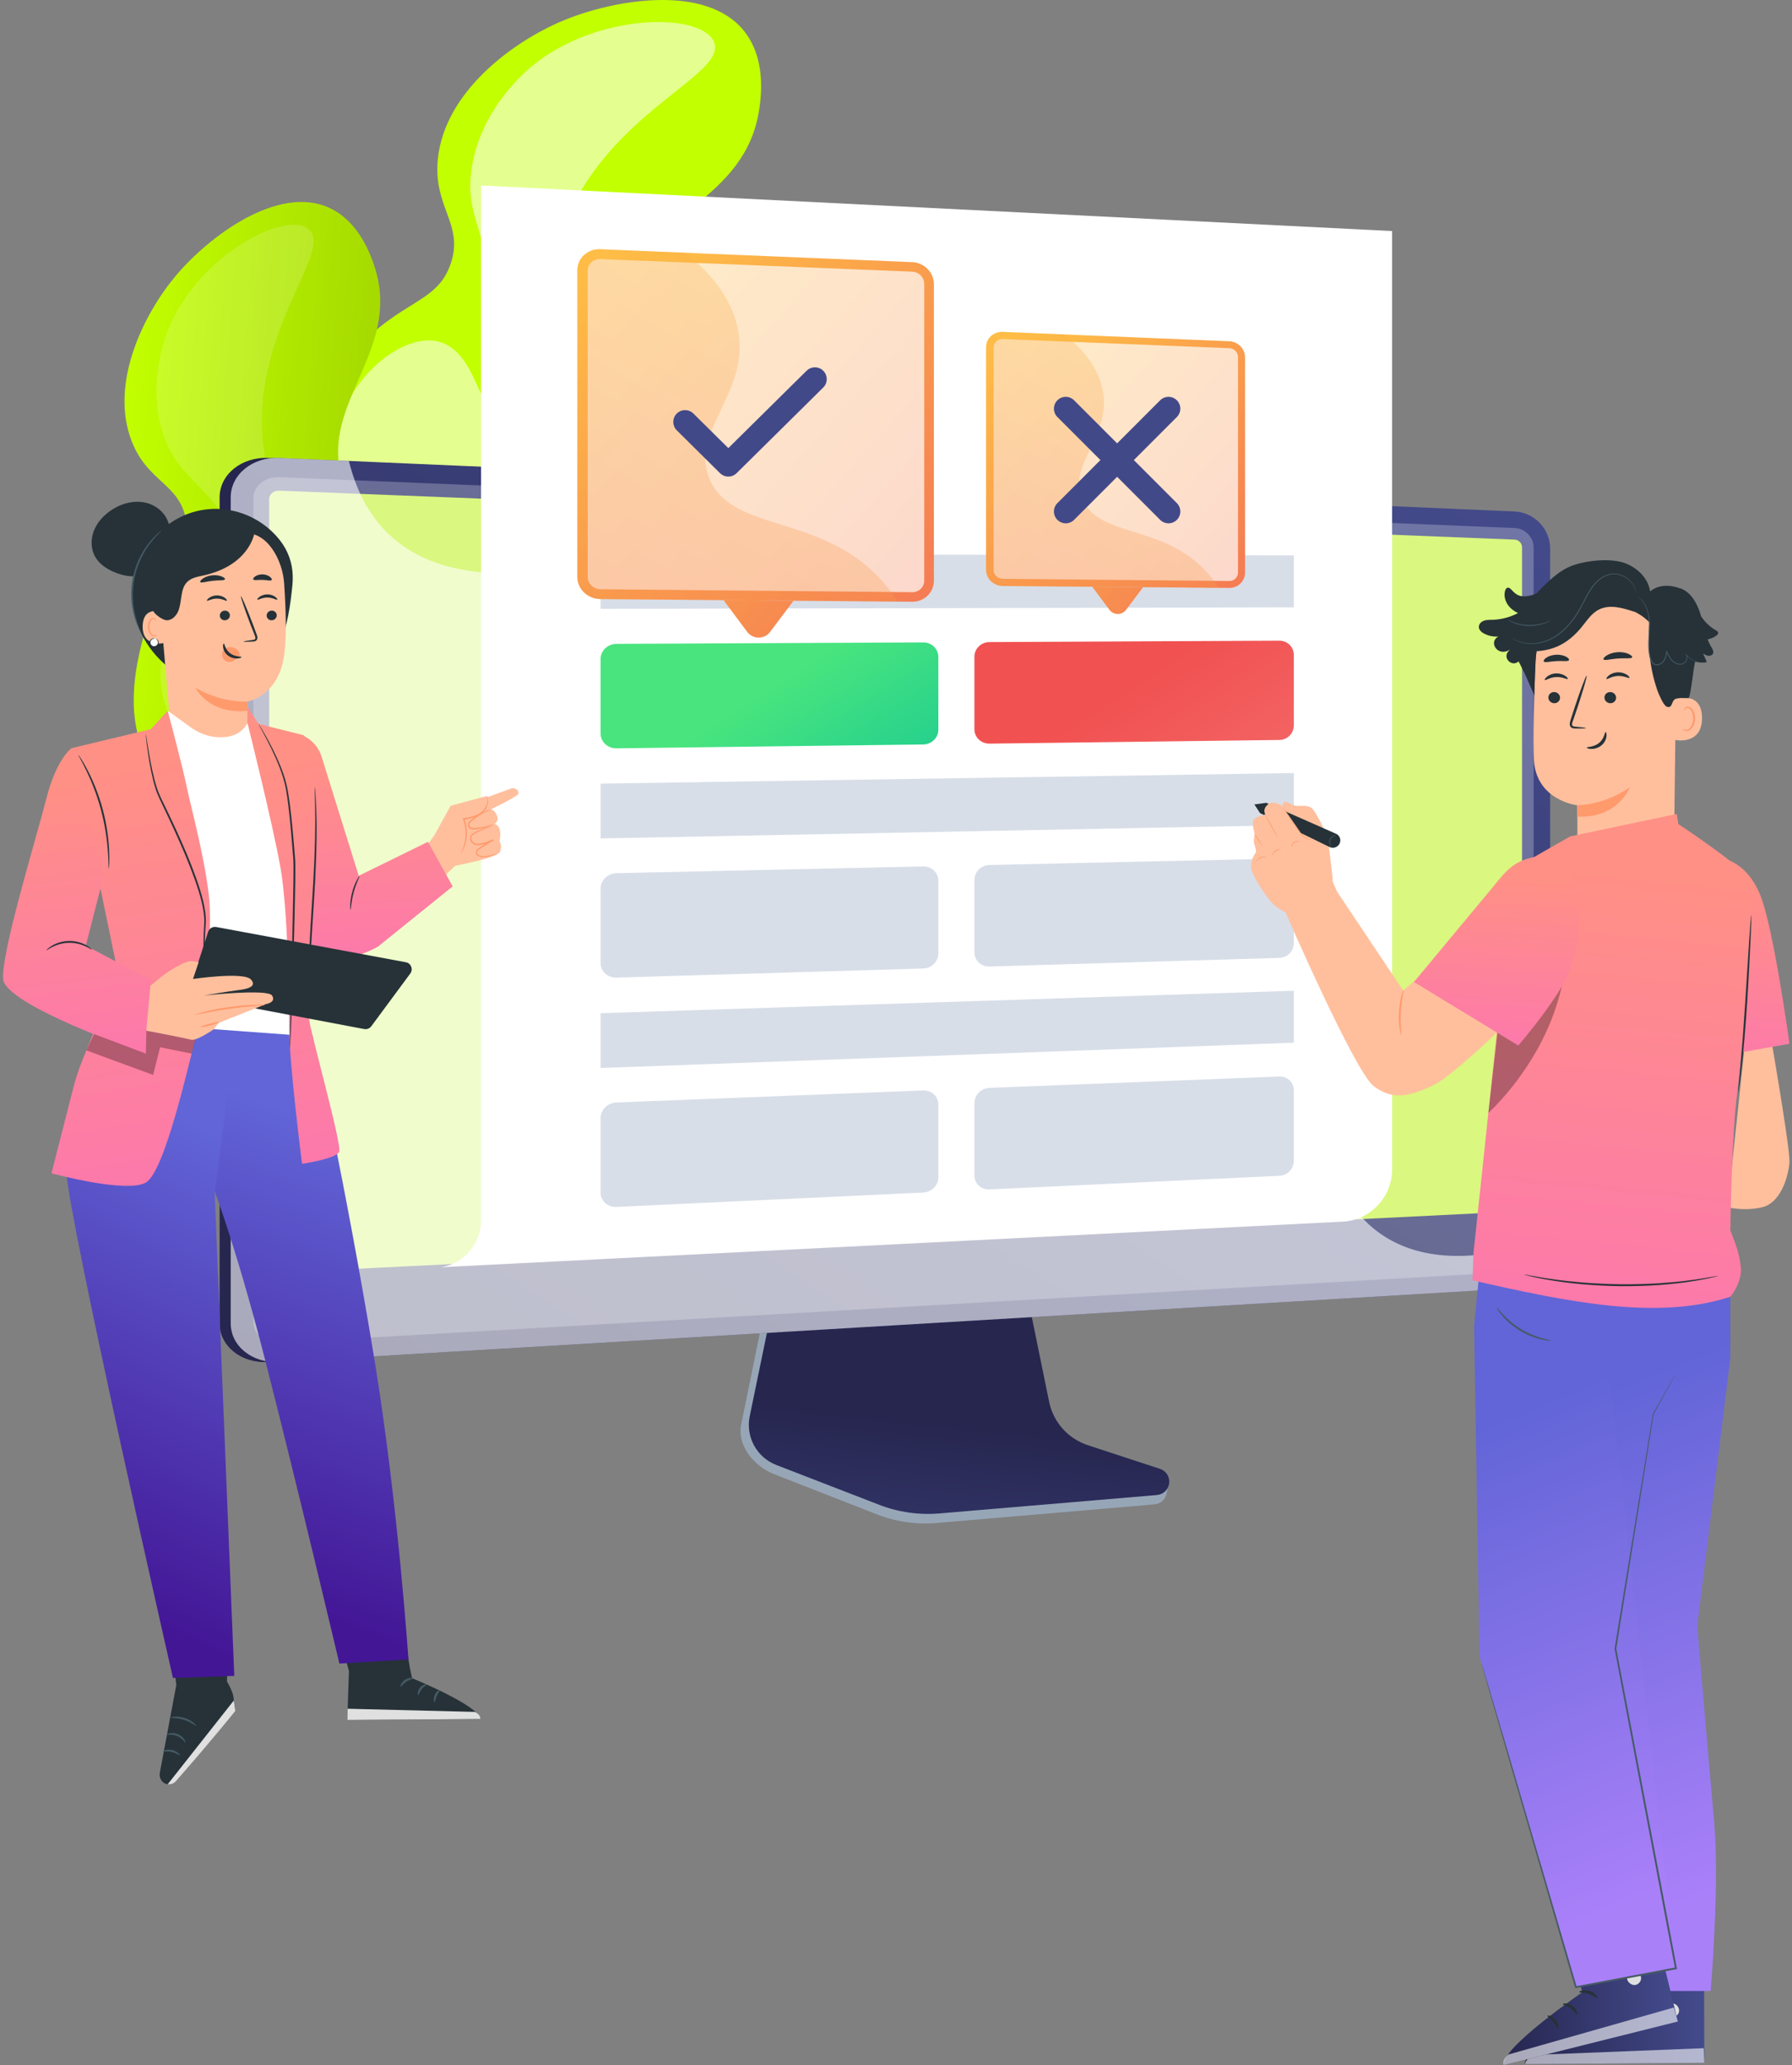 <svg width="455" height="524" viewBox="0 0 455 524" fill="none" xmlns="http://www.w3.org/2000/svg">
<rect x="0" y="0" width="455" height="524" fill="#808080" stroke="none"/>
<path d="M144.062 281.589C151.894 283.286 165.081 286.144 179.059 280.329C204.471 269.758 216.004 237.385 216.09 212.745C216.164 191.581 205.468 171.838 184.077 132.351C163.931 95.162 154.554 86.945 158.634 73.377C164.451 54.033 189.396 51.163 192.798 27.579C193.206 24.75 194.609 15.03 188.974 7.932C179.329 -4.218 155.833 -0.157 142.865 5.275C130.357 10.514 112.967 23.175 111.181 40.262C109.886 52.642 117.881 56.828 114.42 66.947C110.937 77.128 101.793 75.961 89.84 89.243C85.065 94.548 75.48 105.199 74.994 118.697C74.366 136.151 89.518 142.566 85.817 155.305C83.142 164.509 74.357 164.169 69.236 173.696C62.494 186.238 69.505 202.108 75.516 215.237C82.595 230.698 101.691 272.407 144.062 281.589Z" fill="url(#paint0_linear_4750_83271)"/>
<path opacity="0.56" d="M181.235 10.534C185.142 19.186 153.419 28.346 142.53 58.954C130.815 91.887 150.366 129.56 159.402 146.97C174.817 176.674 187.133 179.694 192.695 206.105C194.896 216.558 199.481 238.334 186.398 256.928C185.183 258.656 171.344 277.712 150.122 277.958C126.049 278.238 110.78 254.103 97.622 233.308C89.672 220.742 73.79 195.64 82.989 183.988C88.612 176.866 102.313 176.41 111.55 179.431C124.733 183.743 130.629 195.731 132.884 194.339C134.915 193.086 132.086 182.155 125.64 171.456C112.748 150.057 98.568 151.464 90.127 133.679C89.104 131.523 81.245 114.323 89.379 100.122C94.071 91.932 104.204 84.526 111.736 86.786C120.255 89.342 121.769 103.159 124.437 102.598C126.989 102.061 127.155 89.102 125.448 76.271C122.941 57.417 118.48 54.548 119.56 44.205C121.207 28.426 133.358 18.177 135.126 16.729C151.692 3.159 177.894 3.136 181.235 10.534Z" fill="white"/>
<path d="M161.922 295.777C169.052 293.872 181.056 290.663 190.059 280.018C206.427 260.664 202.251 229.292 191.952 209.073C183.106 191.705 166.036 180.033 131.897 156.689C99.744 134.704 88.605 131.92 86.237 119.088C82.862 100.795 102.087 87.946 94.95 67.196C94.093 64.706 91.152 56.154 83.55 52.711C70.536 46.817 52.998 60.032 44.661 69.938C36.619 79.494 27.703 97.183 33.43 111.932C37.58 122.618 45.891 122.682 47.313 132.427C48.745 142.233 40.764 145.125 36.562 161.035C34.883 167.39 31.514 180.148 36.796 191.41C43.626 205.972 58.738 204.85 61.067 216.843C62.749 225.508 55.41 228.927 55.224 238.886C54.979 251.996 67.401 262.046 77.85 270.271C90.154 279.957 123.35 306.087 161.922 295.777Z" fill="url(#paint1_linear_4750_83271)"/>
<path opacity="0.16" d="M78.302 58.1C85.143 63.543 63.012 84.397 66.973 114.052C71.236 145.959 103.105 168.591 117.833 179.05C142.961 196.894 154.321 194.185 169.991 213.479C176.193 221.116 189.113 237.024 186.221 257.761C185.952 259.687 182.636 281.122 165.355 290.254C145.754 300.613 123.089 287.269 103.56 275.772C91.759 268.824 68.186 254.946 70.818 241.53C72.427 233.329 83.458 227.19 92.296 225.778C104.91 223.762 114.784 231.1 116.045 229.012C117.182 227.13 110.264 219.367 100.483 213.315C80.916 201.211 69.893 208.332 55.494 197.315C53.748 195.979 40.073 185.198 40.76 170.142C41.156 161.459 46.34 151.127 53.461 149.809C61.515 148.318 68.57 159 70.519 157.417C72.384 155.903 67.067 145.218 60.269 135.425C50.28 121.036 45.419 120.563 41.951 111.637C36.66 98.018 42.301 84.509 43.139 82.579C50.998 64.491 72.452 53.446 78.302 58.1Z" fill="white"/>
<path d="M275.582 368.905C270.559 367.238 266.804 362.975 265.746 357.735L258.434 321.548L195.889 323.769L188.192 361.468C187.114 366.747 191.429 372.044 196.399 373.988L222.567 384.227C227.434 386.131 232.665 386.89 237.865 386.445L293.166 381.714C294.783 381.576 296.079 380.305 296.267 378.675C296.455 377.044 297.588 375.214 296.047 374.702L275.582 368.905Z" fill="#97A6B7"/>
<path d="M276.2 366.704C271.182 365.059 267.431 360.849 266.373 355.675L259.069 319.943L198.049 322.138L190.359 359.363C189.282 364.576 192.132 369.804 197.097 371.724L223.238 381.834C228.1 383.714 233.326 384.463 238.521 384.024L293.766 379.352C295.381 379.216 296.676 377.961 296.864 376.351C297.052 374.741 296.081 373.222 294.541 372.717L276.2 366.704Z" fill="url(#paint2_linear_4750_83271)"/>
<path d="M68.093 345.6C61.31 346.004 55.762 341.604 55.762 335.789V126.209C55.762 120.395 61.31 115.904 68.093 116.198L381.758 129.789C386.737 130.004 390.769 134.203 390.769 139.148V317.395C390.769 322.34 386.737 326.604 381.758 326.901L68.093 345.6Z" fill="url(#paint3_linear_4750_83271)"/>
<path d="M70.911 345.6C64.129 346.004 58.58 341.604 58.58 335.789V126.209C58.58 120.395 64.129 115.904 70.911 116.198L384.576 129.789C389.556 130.004 393.588 134.203 393.588 139.148V317.395C393.588 322.34 389.556 326.604 384.576 326.901L70.911 345.6Z" fill="url(#paint4_linear_4750_83271)"/>
<path opacity="0.3" d="M384.579 133.984L70.914 121.08C67.288 120.931 64.34 123.327 64.34 126.432V289.43V335.473C64.34 338.578 67.288 340.926 70.914 340.718L384.579 322.706C387.247 322.553 389.406 320.278 389.406 317.624V276.878V138.987C389.406 136.333 387.248 134.094 384.579 133.984Z" fill="#D8DEE8"/>
<path d="M70.909 322.914C69.497 322.983 68.348 322.057 68.348 320.85V126.587C68.348 125.379 69.498 124.442 70.909 124.498L384.574 136.92C385.615 136.962 386.461 137.838 386.461 138.873V305.437C386.461 306.472 385.615 307.356 384.574 307.408L70.909 322.914Z" fill="#DAF77F"/>
<path opacity="0.6" d="M351.831 313.928C325.443 297.605 343.874 251.193 314.239 227.875C284.361 204.365 242.32 233.199 221.392 208.852C205.808 190.723 224.042 168.834 209.163 151.785C185.829 125.048 126.095 161.82 98.652 135.48C94.755 131.74 90.823 126.066 88.585 116.964L70.911 116.198C64.129 115.904 58.58 120.395 58.58 126.209V335.789C58.58 341.604 64.129 346.004 70.911 345.6L384.576 326.901C389.556 326.604 393.588 322.34 393.588 317.395V314.226C372.761 321.293 360.028 318.999 351.831 313.928Z" fill="white"/>
<path d="M353.468 296.705V58.627L122.152 47.059V309.639C122.152 315.552 117.867 320.594 112.031 321.548L341.038 309.98C348.031 309.519 353.468 303.713 353.468 296.705Z" fill="white"/>
<path d="M328.504 154.111L152.494 154.494V140.588L328.504 140.926V154.111Z" fill="#D8DEE8"/>
<path d="M234.413 188.902L156.529 189.884C154.302 189.912 152.494 188.234 152.494 186.136V167.197C152.494 165.099 154.302 163.389 156.529 163.378L234.413 163.005C236.536 162.995 238.255 164.644 238.255 166.689V185.151C238.255 187.196 236.536 188.875 234.413 188.902Z" fill="url(#paint5_linear_4750_83271)"/>
<path d="M324.867 187.762L251.222 188.69C249.118 188.717 247.41 187.085 247.41 185.045V166.635C247.41 164.596 249.118 162.934 251.222 162.924L324.867 162.571C326.876 162.561 328.502 164.166 328.502 166.155V184.114C328.502 186.103 326.876 187.736 324.867 187.762Z" fill="url(#paint6_linear_4750_83271)"/>
<path d="M328.504 209.344L152.494 212.745V198.84L328.504 196.159V209.344Z" fill="#D8DEE8"/>
<path d="M234.413 245.749L156.529 248.067C154.302 248.133 152.494 246.486 152.494 244.388V225.448C152.494 223.35 154.302 221.61 156.529 221.561L234.413 219.852C236.536 219.805 238.255 221.425 238.255 223.47V241.932C238.255 243.977 236.536 245.686 234.413 245.749Z" fill="#D8DEE8"/>
<path d="M328.504 264.577L152.494 270.997V257.091L328.504 251.392V264.577Z" fill="#D8DEE8"/>
<path d="M234.413 302.596L156.529 306.249C154.302 306.353 152.494 304.737 152.494 302.639V283.7C152.494 281.602 154.302 279.83 156.529 279.743L234.413 276.698C236.536 276.615 238.255 278.206 238.255 280.251V298.712C238.255 300.758 236.536 302.496 234.413 302.596Z" fill="#D8DEE8"/>
<path d="M324.867 243.057L251.222 245.248C249.118 245.311 247.41 243.709 247.41 241.669V223.259C247.41 221.219 249.118 219.529 251.222 219.482L324.867 217.866C326.876 217.822 328.502 219.399 328.502 221.389V239.347C328.502 241.336 326.876 242.997 324.867 243.057Z" fill="#D8DEE8"/>
<path d="M324.867 298.352L251.222 301.807C249.118 301.906 247.41 300.332 247.41 298.293V279.882C247.41 277.843 249.118 276.123 251.222 276.041L324.867 273.161C326.876 273.083 328.502 274.632 328.502 276.621V294.58C328.502 296.569 326.876 298.258 324.867 298.352Z" fill="#D8DEE8"/>
<path d="M231.636 66.513L152.436 63.244C149.21 63.111 146.592 65.493 146.592 68.566V146.392C146.592 149.466 149.21 151.978 152.436 152.006L231.636 152.687C234.669 152.713 237.121 150.327 237.121 147.355V72.118C237.121 69.146 234.669 66.638 231.636 66.513Z" fill="url(#paint7_linear_4750_83271)"/>
<path opacity="0.7" d="M152.439 149.514C150.665 149.497 149.221 148.109 149.221 146.42V68.669C149.221 66.98 150.665 65.664 152.439 65.735L231.639 68.932C233.309 68.999 234.665 70.385 234.665 72.021V147.329C234.665 148.965 233.309 150.283 231.639 150.268L152.439 149.514Z" fill="white"/>
<g opacity="0.3">
<path d="M180.148 121.503C174.98 109.172 190.774 99.651 187.308 83.277C185.646 75.426 180.232 69.097 173.965 64.132L152.436 63.244C149.21 63.11 146.592 65.492 146.592 68.566V146.392C146.592 149.465 149.21 151.978 152.436 152.006L227.921 152.654C226.298 150.088 224.362 147.648 222.05 145.406C206.747 130.568 185.69 134.728 180.148 121.503Z" fill="url(#paint8_linear_4750_83271)"/>
</g>
<path d="M189.723 160.338L183.701 152.275L201.485 152.428L195.515 160.371C194.09 162.267 191.153 162.252 189.723 160.338Z" fill="url(#paint9_linear_4750_83271)"/>
<path d="M312.139 86.593L254.614 84.218C252.271 84.122 250.369 85.851 250.369 88.084V144.611C250.369 146.843 252.271 148.668 254.614 148.688L312.139 149.182C314.342 149.201 316.123 147.468 316.123 145.31V90.664C316.123 88.505 314.342 86.684 312.139 86.593Z" fill="url(#paint10_linear_4750_83271)"/>
<path opacity="0.7" d="M254.615 146.878C253.327 146.866 252.277 145.858 252.277 144.631V88.159C252.277 86.932 253.327 85.976 254.615 86.028L312.14 88.35C313.352 88.399 314.338 89.405 314.338 90.594V145.291C314.338 146.48 313.352 147.437 312.14 147.426L254.615 146.878Z" fill="white"/>
<g opacity="0.3">
<path d="M274.741 126.534C270.988 117.577 282.46 110.662 279.942 98.769C278.735 93.066 274.803 88.469 270.251 84.864L254.614 84.218C252.271 84.121 250.369 85.852 250.369 88.084V144.611C250.369 146.843 252.271 148.668 254.614 148.688L309.44 149.159C308.261 147.295 306.855 145.523 305.176 143.894C294.061 133.117 278.767 136.139 274.741 126.534Z" fill="url(#paint11_linear_4750_83271)"/>
</g>
<path d="M281.696 154.74L277.322 148.884L290.239 148.995L285.903 154.764C284.868 156.141 282.735 156.131 281.696 154.74Z" fill="url(#paint12_linear_4750_83271)"/>
<path d="M270.598 129.787L296.691 103.693" stroke="#424988" stroke-width="6" stroke-linecap="round" stroke-linejoin="round"/>
<path d="M296.691 129.787L270.598 103.693" stroke="#424988" stroke-width="6" stroke-linecap="round" stroke-linejoin="round"/>
<path d="M173.949 107.064L184.924 117.927L206.912 96.202" stroke="#424988" stroke-width="6" stroke-linecap="round" stroke-linejoin="round"/>
<path d="M447.149 249.101C447.149 249.101 454.708 291.148 454.343 295.079C453.978 299.011 451.967 305.265 447.408 306.337C442.848 307.408 438.651 306.337 438.651 306.337L444.125 254.692L447.149 249.101Z" fill="#FFBF9D"/>
<path d="M425.062 213.183L425.592 169.734C426.075 158.93 420.191 149.643 409.377 149.46L408.377 149.501C398.312 149.917 390.249 157.99 389.853 168.057C389.486 177.423 389.2 187.777 389.469 192.784C390.026 203.146 400.462 204.331 400.462 204.331C400.486 204.331 400.527 210.639 400.521 213.684L408.866 225.263L408.867 225.882L425.062 213.183Z" fill="#FFBF9D"/>
<path d="M400.476 204.328C400.476 204.328 407.027 204.442 413.811 199.779C413.811 199.779 410.885 207.709 400.501 207.202L400.476 204.328Z" fill="#FF9A6C"/>
<path d="M393.145 176.999C393.149 177.783 393.816 178.424 394.634 178.435C395.45 178.445 396.11 177.82 396.105 177.036C396.101 176.253 395.434 175.61 394.618 175.6C393.8 175.59 393.14 176.216 393.145 176.999Z" fill="#263238"/>
<path d="M392.243 172.547C392.434 172.732 393.522 171.856 395.116 171.795C396.706 171.711 397.91 172.482 398.074 172.279C398.156 172.19 397.954 171.848 397.43 171.499C396.913 171.151 396.044 170.827 395.051 170.873C394.059 170.92 393.239 171.319 392.775 171.713C392.301 172.108 392.15 172.464 392.243 172.547Z" fill="#263238"/>
<path d="M407.381 177.002C407.386 177.786 408.052 178.427 408.871 178.437C409.687 178.447 410.347 177.822 410.342 177.038C410.337 176.255 409.67 175.613 408.853 175.603C408.036 175.593 407.377 176.219 407.381 177.002Z" fill="#263238"/>
<path d="M407.902 172.272C408.094 172.458 409.184 171.581 410.776 171.52C412.366 171.435 413.57 172.206 413.734 172.004C413.816 171.914 413.616 171.574 413.09 171.224C412.573 170.875 411.704 170.552 410.712 170.597C409.719 170.644 408.9 171.043 408.435 171.437C407.961 171.833 407.809 172.189 407.902 172.272Z" fill="#263238"/>
<path d="M402.675 184.747C402.679 184.657 401.682 184.527 400.068 184.387C399.659 184.362 399.271 184.297 399.191 184.023C399.083 183.733 399.235 183.288 399.413 182.805C399.755 181.804 400.112 180.756 400.488 179.658C401.976 175.177 403.036 171.501 402.855 171.442C402.674 171.383 401.32 174.967 399.832 179.447C399.474 180.552 399.132 181.604 398.808 182.611C398.674 183.08 398.43 183.615 398.663 184.217C398.785 184.516 399.093 184.725 399.356 184.783C399.62 184.852 399.85 184.847 400.051 184.851C401.671 184.873 402.672 184.839 402.675 184.747Z" fill="#263238"/>
<path d="M407.144 167.309C407.377 167.706 408.905 167.215 410.786 167.097C412.665 166.941 414.248 167.205 414.421 166.778C414.496 166.575 414.164 166.222 413.487 165.92C412.817 165.617 411.795 165.401 410.668 165.483C409.542 165.566 408.562 165.928 407.942 166.324C407.317 166.721 407.039 167.119 407.144 167.309Z" fill="#263238"/>
<path d="M391.995 167.865C392.335 168.218 393.624 167.809 395.184 167.749C396.743 167.644 398.073 167.916 398.367 167.529C398.495 167.342 398.277 166.985 397.691 166.658C397.113 166.331 396.154 166.078 395.082 166.133C394.01 166.19 393.09 166.543 392.556 166.928C392.015 167.315 391.844 167.693 391.995 167.865Z" fill="#263238"/>
<path d="M425.053 177.446C425.226 177.362 432.09 175.045 432.156 182.143C432.222 189.241 425.082 187.844 425.068 187.639C425.054 187.436 425.053 177.446 425.053 177.446Z" fill="#FFBF9D"/>
<path d="M427.249 184.932C427.28 184.91 427.373 185.017 427.584 185.112C427.788 185.203 428.139 185.264 428.509 185.122C429.256 184.84 429.876 183.644 429.899 182.364C429.911 181.718 429.77 181.104 429.536 180.597C429.315 180.079 428.976 179.72 428.597 179.657C428.22 179.573 427.956 179.802 427.87 180.002C427.777 180.202 427.823 180.343 427.786 180.356C427.767 180.374 427.633 180.238 427.688 179.945C427.715 179.803 427.797 179.635 427.963 179.497C428.131 179.357 428.382 179.284 428.644 179.31C429.193 179.342 429.689 179.841 429.947 180.398C430.234 180.956 430.408 181.646 430.394 182.372C430.362 183.803 429.642 185.148 428.619 185.454C428.121 185.589 427.703 185.442 427.486 185.276C427.264 185.103 427.225 184.945 427.249 184.932Z" fill="#FF9A6C"/>
<path d="M407.674 185.742C407.43 185.726 407.42 187.357 406.019 188.508C404.621 189.661 402.885 189.472 402.871 189.698C402.848 189.801 403.256 190.017 403.99 190.04C404.709 190.068 405.761 189.842 406.617 189.138C407.471 188.432 407.841 187.487 407.9 186.819C407.966 186.137 407.786 185.733 407.674 185.742Z" fill="#263238"/>
<path d="M375.531 158.721C375.639 158.302 375.94 157.954 376.31 157.73C377.118 157.24 378.055 157.294 378.96 157.269C381.212 157.207 383.439 156.606 385.436 155.564C384.732 155.217 384.072 154.793 383.511 154.245C382.351 153.113 381.671 151.368 382.179 149.829C382.275 149.541 382.439 149.237 382.729 149.145C383.189 148.998 383.597 149.446 383.923 149.802C384.993 150.971 385.975 151.467 387.551 151.289C388.529 151.179 389.475 150.948 390.24 150.461C390.27 150.429 390.298 150.393 390.329 150.361C390.693 149.976 391.049 149.609 391.4 149.252L391.402 149.249L391.401 149.251C394.042 146.573 396.317 144.712 398.671 143.733C402.12 142.299 407.909 141.668 411.533 142.574C415.157 143.482 418.435 146.376 418.98 150.072C420.987 148.336 424.029 148.315 426.508 149.279L426.57 149.251C429.329 150.2 430.924 153.086 431.766 155.879C431.813 156.032 431.853 156.187 431.897 156.34C432.842 157.803 434.12 159.05 435.637 159.911C435.904 160.062 436.211 160.248 436.247 160.553C436.283 160.856 436.029 161.11 435.784 161.29C435.13 161.77 434.366 162.089 433.57 162.24C433.829 162.903 434.132 163.547 434.503 164.161C434.82 164.682 435.195 165.307 434.93 165.858C434.725 166.283 434.19 166.463 433.723 166.4C433.256 166.336 432.839 166.082 432.437 165.835C432.752 166.565 433.066 167.296 433.381 168.026C432.389 168.211 431.359 168.142 430.39 167.861C429.835 170.489 429.453 175.348 428.798 177.131C426.914 177.185 426.454 176.986 425.507 177.311C424.284 177.733 424.776 179.904 423.17 179.304C422.351 178.998 421.067 175.927 420.785 175.1C418.914 169.617 418.247 163.728 418.835 157.965C417.684 156.765 416.298 155.789 414.779 155.108L414.903 155.217C411.99 154.242 408.696 153.288 405.958 154.681C403.834 155.762 402.604 157.993 401.027 159.779C398.038 163.165 394.633 164.993 390.123 165.239C389.752 168.377 389.69 173.503 389.57 176.429L387.006 170.605L387.005 170.628C386.8 170.287 386.63 169.944 386.464 169.6L386.408 169.495V169.482C386.146 168.928 385.897 168.374 385.566 167.828C385.557 167.836 385.548 167.844 385.538 167.852C383.97 169.268 381.612 167.157 382.842 165.44C383.086 165.099 383.378 164.794 383.714 164.543C382.998 165.23 381.922 165.569 380.969 165.288C380.016 165.007 379.269 164.055 379.34 163.064C379.389 162.388 379.864 161.778 380.472 161.505C379.194 161.618 377.882 161.354 376.759 160.731C376.019 160.321 375.294 159.644 375.531 158.721Z" fill="#263238"/>
<path d="M415.708 151.301C415.688 151.328 416.147 151.571 416.762 152.242C417.371 152.911 418.058 154.078 418.395 155.673C418.568 156.466 418.68 157.354 418.691 158.311C418.706 159.267 418.64 160.292 418.58 161.373C418.522 162.453 418.459 163.595 418.541 164.78C418.582 165.373 418.66 165.974 418.795 166.575C418.933 167.165 419.095 167.806 419.548 168.31C419.908 168.72 420.506 168.898 421.019 168.786C421.538 168.689 421.995 168.407 422.33 168.025C422.99 167.238 423.145 166.247 423.301 165.373L423.084 165.401C423.449 166.181 423.824 166.951 424.372 167.563C424.912 168.179 425.654 168.582 426.406 168.64C426.779 168.67 427.155 168.605 427.474 168.44C427.8 168.277 428.035 168.003 428.194 167.715C428.346 167.422 428.424 167.1 428.403 166.793C428.382 166.485 428.259 166.193 428.061 165.989L427.952 166.088C428.763 166.992 429.615 167.472 430.202 167.737C430.499 167.869 430.736 167.948 430.896 167.998C431.058 168.044 431.142 168.062 431.144 168.056C431.147 168.049 431.065 168.017 430.909 167.959C430.753 167.897 430.523 167.807 430.235 167.665C429.664 167.382 428.84 166.888 428.062 165.991L427.953 166.09C428.306 166.457 428.334 167.107 428.039 167.633C427.89 167.893 427.675 168.137 427.388 168.275C427.104 168.419 426.761 168.475 426.419 168.444C425.729 168.384 425.037 168.006 424.531 167.42C424.014 166.835 423.65 166.085 423.29 165.304L423.137 164.972L423.072 165.333C422.916 166.205 422.75 167.157 422.148 167.867C421.85 168.208 421.429 168.463 420.976 168.547C420.521 168.64 420.04 168.496 419.725 168.144C419.329 167.708 419.163 167.102 419.03 166.52C418.897 165.934 418.819 165.345 418.777 164.763C418.693 163.597 418.751 162.463 418.803 161.384C418.857 160.304 418.916 159.275 418.892 158.306C418.872 157.337 418.748 156.437 418.562 155.634C418.199 154.018 417.472 152.837 416.832 152.178C416.184 151.515 415.708 151.301 415.708 151.301Z" fill="#455A64"/>
<path d="M383.726 161.772C383.724 161.775 383.751 161.799 383.81 161.842C383.881 161.892 383.967 161.953 384.072 162.028C384.187 162.112 384.331 162.209 384.515 162.305C384.696 162.406 384.901 162.529 385.151 162.631C386.121 163.078 387.673 163.515 389.606 163.38C391.521 163.251 393.813 162.545 395.849 160.994C397.907 159.478 399.704 157.259 401.165 154.725C401.906 153.458 402.507 152.162 403.173 150.963C403.834 149.764 404.566 148.654 405.458 147.775C406.34 146.891 407.367 146.233 408.43 145.924C408.96 145.759 409.496 145.717 410.007 145.723C410.519 145.745 411.006 145.844 411.455 145.984C412.355 146.275 413.083 146.761 413.636 147.263C414.192 147.77 414.567 148.308 414.826 148.77C415.309 149.72 415.342 150.333 415.379 150.322C415.383 150.321 415.38 150.285 415.37 150.213C415.355 150.126 415.338 150.023 415.318 149.896C415.263 149.618 415.139 149.216 414.91 148.727C414.659 148.25 414.289 147.692 413.729 147.164C413.172 146.64 412.433 146.131 411.51 145.821C411.049 145.67 410.547 145.563 410.015 145.536C409.485 145.523 408.924 145.563 408.375 145.729C407.27 146.04 406.206 146.713 405.301 147.613C404.383 148.51 403.634 149.639 402.965 150.846C402.292 152.053 401.69 153.347 400.955 154.601C399.506 157.117 397.736 159.311 395.717 160.812C393.718 162.35 391.481 163.056 389.595 163.208C387.694 163.364 386.161 162.958 385.191 162.543C384.21 162.122 383.744 161.743 383.726 161.772Z" fill="#455A64"/>
<path d="M382.697 157.219C382.689 157.234 382.822 157.324 383.073 157.475C383.32 157.63 383.7 157.821 384.183 158.022C384.664 158.228 385.261 158.418 385.936 158.575C386.614 158.72 387.371 158.826 388.173 158.846C388.974 158.859 389.737 158.785 390.419 158.668C391.1 158.538 391.704 158.373 392.193 158.187C392.684 158.006 393.071 157.831 393.325 157.685C393.581 157.545 393.718 157.46 393.711 157.446C393.69 157.405 393.119 157.707 392.138 158.024C391.648 158.187 391.052 158.332 390.381 158.447C389.709 158.55 388.963 158.614 388.177 158.603C387.393 158.582 386.65 158.486 385.982 158.357C385.318 158.214 384.727 158.045 384.244 157.862C383.277 157.505 382.72 157.179 382.697 157.219Z" fill="#455A64"/>
<path d="M409.88 487.02L410.906 510.485C410.906 510.485 387.401 519.408 387.167 523.763L432.734 523.407L432.636 486.781L409.88 487.02Z" fill="url(#paint13_linear_4750_83271)"/>
<path d="M424.991 508.401C425.875 508.635 426.492 509.623 426.295 510.515C426.098 511.408 425.099 512.044 424.211 511.825C423.323 511.606 422.546 510.444 422.843 509.58C423.139 508.715 424.352 508.032 425.161 508.458" fill="#E0E0E0"/>
<g opacity="0.6">
<path d="M432.734 523.408L432.58 519.716L388.95 521.437C388.95 521.437 386.927 522.335 387.168 523.762L432.734 523.408Z" fill="white"/>
</g>
<path d="M410.155 510.257C410.165 510.48 411.277 510.571 412.378 511.279C413.497 511.957 414.069 512.916 414.273 512.827C414.478 512.781 414.136 511.454 412.789 510.621C411.448 509.778 410.105 510.054 410.155 510.257Z" fill="#263238"/>
<path d="M405.404 512.274C405.354 512.49 406.32 512.862 407.084 513.797C407.875 514.709 408.073 515.726 408.294 515.715C408.504 515.748 408.648 514.444 407.676 513.299C406.717 512.145 405.407 512.062 405.404 512.274Z" fill="#263238"/>
<path d="M402.744 518.01C402.946 518.056 403.247 516.941 402.666 515.727C402.094 514.509 401.04 514.037 400.948 514.222C400.824 514.406 401.504 515.055 401.966 516.059C402.452 517.052 402.523 517.99 402.744 518.01Z" fill="#263238"/>
<path d="M410.537 504.886C410.631 505.088 411.65 504.773 412.908 504.849C414.168 504.899 415.15 505.314 415.264 505.122C415.391 504.96 414.429 504.144 412.946 504.076C411.464 503.996 410.426 504.712 410.537 504.886Z" fill="#263238"/>
<path d="M409.942 504.619C409.828 504.623 409.812 506.792 409.88 510.27L410.061 509.991C407.4 511.003 403.861 512.366 400.101 514.138C395.986 516.063 392.358 518.073 390.004 519.954C388.823 520.881 387.954 521.762 387.506 522.499C387.032 523.229 387.094 523.789 387.169 523.762C387.204 523.756 387.237 523.304 387.75 522.667C388.243 522.027 389.135 521.235 390.329 520.384C392.708 518.656 396.335 516.741 400.425 514.829C404.159 513.067 407.66 511.642 410.271 510.525L410.465 510.442L410.454 510.247C410.245 506.776 410.056 504.615 409.942 504.619Z" fill="#263238"/>
<path d="M439.338 323.402V344.667L430.948 412.575C430.948 412.575 433.607 444.421 435.241 462.397C436.658 478.01 434.34 505.198 434.34 505.198H409.47L400.571 414.525L395.048 357.976L385.03 324.479L439.338 323.402Z" fill="url(#paint14_linear_4750_83271)"/>
<path d="M395.261 482.946L401.775 505.511C401.775 505.511 381.026 519.711 381.824 523.998L426.029 512.939L417.323 477.363L395.261 482.946Z" fill="url(#paint15_linear_4750_83271)"/>
<path d="M414.922 500.179C415.836 500.198 416.668 501.012 416.685 501.926C416.703 502.84 415.882 503.693 414.968 503.69C414.054 503.686 413.025 502.739 413.11 501.829C413.195 500.918 414.213 499.969 415.099 500.192" fill="#E0E0E0"/>
<g opacity="0.6">
<path d="M426.02 512.94L425.002 509.389L382.999 521.32C382.999 521.32 381.245 522.669 381.814 523.999L426.02 512.94Z" fill="white"/>
</g>
<path d="M400.99 505.469C401.051 505.684 402.155 505.511 403.39 505.939C404.637 506.336 405.418 507.133 405.595 506.998C405.784 506.906 405.139 505.696 403.633 505.204C402.134 504.699 400.893 505.283 400.99 505.469Z" fill="#263238"/>
<path d="M396.829 508.546C396.832 508.768 397.859 508.901 398.821 509.63C399.803 510.332 400.235 511.272 400.448 511.209C400.659 511.193 400.492 509.891 399.279 509.006C398.074 508.112 396.783 508.34 396.829 508.546Z" fill="#263238"/>
<path d="M395.573 514.754C395.78 514.751 395.811 513.597 394.961 512.554C394.118 511.505 392.984 511.292 392.937 511.495C392.859 511.704 393.673 512.174 394.358 513.041C395.063 513.891 395.353 514.787 395.573 514.754Z" fill="#263238"/>
<path d="M400.054 500.162C400.193 500.335 401.109 499.79 402.35 499.569C403.586 499.321 404.639 499.493 404.704 499.28C404.791 499.093 403.663 498.525 402.206 498.808C400.746 499.078 399.905 500.018 400.054 500.162Z" fill="#263238"/>
<path d="M375.425 324.853L374.284 336.419L375.662 420.402L395.346 487.867L400.114 504.228L425.52 499.443L405.937 324.877L375.425 324.853Z" fill="url(#paint16_linear_4750_83271)"/>
<path d="M376.207 422.161C376.207 422.161 376.234 422.298 376.304 422.561C376.38 422.836 376.485 423.223 376.624 423.727C376.919 424.767 377.348 426.281 377.904 428.245C379.042 432.202 380.695 437.954 382.781 445.206C386.994 459.731 392.944 480.252 399.915 504.291L399.971 504.485L400.17 504.447C408.201 502.939 416.74 501.334 425.577 499.675L425.809 499.631L425.764 499.399C424.469 492.554 423.114 485.399 421.733 478.105C417.63 456.502 413.759 436.126 410.377 418.322L410.378 418.395C414.585 391.984 417.94 370.922 419.867 358.83L419.855 358.862C421.703 355.501 423.127 352.91 424.098 351.143C424.571 350.272 424.931 349.608 425.18 349.147C425.421 348.697 425.532 348.462 425.532 348.462C425.532 348.462 425.391 348.681 425.135 349.122C424.874 349.578 424.501 350.234 424.009 351.094C423.019 352.85 421.567 355.426 419.684 358.767L419.676 358.782L419.673 358.799C417.7 370.884 414.265 391.933 409.958 418.327L409.952 418.364L409.959 418.401C413.325 436.208 417.178 456.588 421.263 478.194C422.646 485.488 424.003 492.641 425.3 499.486L425.488 499.21C416.652 500.878 408.115 502.491 400.086 504.008L400.342 504.165C393.303 480.145 387.295 459.642 383.043 445.128C380.905 437.891 379.21 432.151 378.044 428.203C377.458 426.248 377.006 424.741 376.696 423.705C376.542 423.205 376.424 422.823 376.34 422.549C376.258 422.291 376.207 422.161 376.207 422.161Z" fill="#455A64"/>
<path d="M379.994 331.742C379.951 331.77 380.4 332.601 381.376 333.772C382.348 334.94 383.898 336.405 385.888 337.622C387.884 338.834 389.896 339.54 391.381 339.867C392.868 340.198 393.814 340.216 393.818 340.165C393.865 340.005 390.048 339.633 386.138 337.214C382.196 334.848 380.115 331.627 379.994 331.742Z" fill="#455A64"/>
<path d="M325.857 205.016C325.536 204.541 325.616 203.866 326.096 203.535C326.219 203.449 326.349 203.401 326.476 203.423C326.985 203.507 328.324 204.484 329.354 204.502C330.383 204.519 332.138 204.203 333.168 205.16C334.199 206.116 336.71 211.364 337.031 212.503C337.35 213.641 338.467 223.65 338.467 223.65L325.857 205.016Z" fill="#FFBF9D"/>
<path d="M321.503 203.705C321.558 203.768 333.832 209.185 339.223 211.563C340.423 212.092 340.695 213.649 339.748 214.57C339.163 215.138 338.277 215.276 337.554 214.912L319.939 206.328L318.488 204.123L321.503 203.705Z" fill="#263238"/>
<path d="M334.5 214.75L330.587 211.867L325.42 204.369C325.42 204.369 323.305 203.111 322.209 203.903C321.112 204.694 320.754 205.611 321.263 206.635C321.263 206.635 318.344 207.333 318.135 208.31C317.927 209.287 318.557 211.666 318.557 211.666C318.557 211.666 318.124 213.492 318.536 214.459C318.946 215.426 318.904 216.262 318.904 216.262C318.904 216.262 317.013 218.576 317.825 220.942C318.637 223.309 322.049 228.589 323.872 229.954C325.695 231.319 329.151 232.955 329.151 232.955L331.405 237.679L340.764 229.205L334.5 214.75Z" fill="#FFBF9D"/>
<path d="M325.584 204.692C325.573 204.699 325.657 204.843 325.818 205.096C326.004 205.38 326.238 205.735 326.515 206.158C327.111 207.05 327.946 208.274 328.876 209.62C329.343 210.289 329.788 210.928 330.196 211.513C330.405 211.802 330.624 212.069 330.867 212.284C331.111 212.498 331.372 212.652 331.617 212.771C332.112 213.003 332.538 213.106 332.829 213.178C333.122 213.247 333.286 213.274 333.289 213.262C333.292 213.249 333.134 213.196 332.849 213.107C332.565 213.014 332.147 212.89 331.676 212.65C330.667 212.227 329.996 210.818 329.031 209.511C328.1 208.165 327.248 206.953 326.624 206.081C326.327 205.671 326.076 205.327 325.877 205.053C325.699 204.814 325.595 204.685 325.584 204.692Z" fill="#FF9A6C"/>
<path d="M324.386 212.49C324.433 212.464 323.757 211.145 322.878 209.542C322 207.94 321.249 206.661 321.203 206.687C321.157 206.713 321.831 208.032 322.711 209.635C323.591 211.237 324.34 212.515 324.386 212.49Z" fill="#FF9A6C"/>
<path d="M323.156 217.178C323.185 217.179 323.2 217.011 323.295 216.766C323.389 216.525 323.582 216.207 323.904 215.983C324.226 215.76 324.592 215.687 324.851 215.681C325.112 215.674 325.277 215.716 325.285 215.687C325.293 215.667 325.139 215.574 324.855 215.547C324.575 215.517 324.161 215.573 323.794 215.827C323.429 216.081 323.232 216.452 323.166 216.725C323.097 217.002 323.133 217.179 323.156 217.178Z" fill="#FF9A6C"/>
<path d="M318.811 218.581C318.83 218.6 318.974 218.493 319.197 218.316C319.422 218.141 319.728 217.893 320.112 217.718C320.493 217.543 320.886 217.492 321.145 217.55C321.412 217.602 321.508 217.763 321.532 217.747C321.559 217.747 321.488 217.52 321.182 217.42C320.887 217.317 320.448 217.353 320.033 217.544C319.617 217.734 319.312 218.012 319.108 218.214C318.903 218.421 318.794 218.562 318.811 218.581Z" fill="#FF9A6C"/>
<path d="M320.483 214.636C320.527 214.608 320.143 213.92 319.625 213.102C319.106 212.283 318.649 211.642 318.605 211.67C318.561 211.699 318.945 212.385 319.463 213.204C319.982 214.023 320.439 214.664 320.483 214.636Z" fill="#FF9A6C"/>
<path d="M327.985 214.981C328.015 214.979 328.011 214.819 328.083 214.586C328.151 214.355 328.316 214.045 328.611 213.831C328.908 213.618 329.253 213.556 329.494 213.559C329.739 213.56 329.891 213.61 329.902 213.582C329.912 213.562 329.772 213.463 329.505 213.424C329.243 213.383 328.843 213.429 328.499 213.676C328.156 213.925 327.991 214.293 327.951 214.555C327.908 214.823 327.964 214.985 327.985 214.981Z" fill="#FF9A6C"/>
<path d="M338.227 214.953C338.25 214.927 338.058 214.782 337.89 214.456C337.722 214.141 337.599 213.61 337.798 213.096C338.001 212.584 338.439 212.265 338.772 212.132C339.11 211.991 339.351 211.997 339.35 211.964C339.354 211.945 339.105 211.888 338.725 212.006C338.355 212.116 337.851 212.446 337.62 213.028C337.394 213.613 337.56 214.202 337.773 214.524C337.988 214.86 338.219 214.971 338.227 214.953Z" fill="#455A64"/>
<path d="M371.135 238.642L356.29 251.347L338.068 224.123L326.219 231.112C326.219 231.112 343.978 271.992 348.791 275.605C353.605 279.218 357.664 278.28 363.857 275.42C370.051 272.56 392.105 250.355 392.105 250.355L371.135 238.642Z" fill="#FFBF9D"/>
<path d="M355.758 262.645C355.904 262.622 355.499 260.056 355.679 256.885C355.837 253.711 356.514 251.202 356.371 251.165C356.262 251.122 355.365 253.619 355.202 256.86C355.019 260.098 355.644 262.677 355.758 262.645Z" fill="#FF9A6C"/>
<path d="M431.734 217.848C431.734 217.848 419.114 218.031 418.93 233.761C418.748 249.49 422.143 270.533 422.143 270.533L454.355 264.856C454.355 264.856 450.359 235.572 446.949 227.138C443.516 218.65 436.958 216.418 431.734 217.848Z" fill="url(#paint17_linear_4750_83271)"/>
<path d="M425.74 206.526L426.141 209.09C426.141 209.09 443.358 220.465 444.332 223.401C445.841 227.954 442.55 266.409 441.097 277.307C439.644 288.206 439.35 312.226 439.35 312.226C440.406 315.055 441.607 317.607 442.004 321.554C442.399 325.468 439.35 329.041 439.35 329.041C420.878 335.069 398.311 330.441 373.899 324.876L374.129 317.956L382.11 242.776C382.11 242.776 379.785 223.236 389.318 217.579C390.365 216.958 398.68 212.234 398.68 212.234L425.74 206.526Z" fill="url(#paint18_linear_4750_83271)"/>
<g opacity="0.3">
<path d="M398.05 239.116C398.05 239.116 398.199 249.936 392.378 262.306C386.558 274.675 377.897 282.404 377.897 282.404L380.479 259.909L398.05 239.116Z" fill="black"/>
</g>
<path d="M383.596 220.135C386.614 217.693 392.227 216.365 395.43 218.561C396.855 219.538 398.519 221.014 399.316 223.345C402.05 231.339 400.416 239.934 398.228 246.313C396.04 252.693 385.469 264.979 385.469 264.979L359.35 249.125C359.35 249.125 376.832 227.936 378.656 225.747C379.606 224.606 381.92 221.491 383.596 220.135Z" fill="url(#paint19_linear_4750_83271)"/>
<path d="M383.586 220.134C383.586 220.134 383.38 220.263 383.034 220.575C382.686 220.884 382.194 221.371 381.594 222.038C380.383 223.372 378.788 225.451 376.633 227.982C372.367 233.116 366.33 240.38 359.175 248.989L359.015 249.181L359.229 249.311C366.62 253.805 375.025 258.917 383.907 264.318C384.396 264.615 384.884 264.911 385.336 265.185L385.51 265.291L385.641 265.136C388.56 261.684 391.276 258.214 393.711 254.722C394.926 252.976 396.067 251.221 397.043 249.413C397.531 248.509 397.975 247.59 398.328 246.64C398.679 245.695 398.959 244.749 399.236 243.81C401.417 236.309 401.473 228.95 399.483 223.352C399.007 221.928 398.158 220.731 397.194 219.806C396.219 218.906 395.195 218.105 394.047 217.741C392.916 217.369 391.8 217.304 390.798 217.356C389.792 217.41 388.885 217.588 388.093 217.818C386.5 218.257 385.367 218.889 384.638 219.344C383.906 219.804 383.586 220.134 383.586 220.134C383.607 220.162 383.946 219.856 384.688 219.422C385.428 218.996 386.561 218.398 388.141 217.991C388.926 217.778 389.822 217.618 390.808 217.578C391.791 217.539 392.878 217.619 393.961 217.988C395.047 218.341 396.037 219.131 396.985 220.019C397.914 220.928 398.718 222.084 399.167 223.457C401.089 228.991 401.003 236.255 398.816 243.687C398.539 244.614 398.256 245.561 397.909 246.485C397.565 247.404 397.127 248.304 396.644 249.194C395.677 250.975 394.539 252.718 393.328 254.453C390.9 257.922 388.184 261.387 385.278 264.822L385.583 264.774C385.131 264.5 384.644 264.203 384.154 263.906C375.264 258.521 366.85 253.423 359.452 248.94L359.506 249.262C366.606 240.607 372.596 233.306 376.83 228.146C378.957 225.591 380.527 223.48 381.695 222.129C382.277 221.449 382.751 220.951 383.081 220.627C383.411 220.299 383.598 220.147 383.586 220.134Z" fill="url(#paint20_linear_4750_83271)"/>
<path d="M444.666 232.108C444.649 232.107 444.624 232.264 444.591 232.564C444.558 232.919 444.518 233.351 444.47 233.876C444.382 235.089 444.264 236.721 444.12 238.705C443.857 242.852 443.501 248.454 443.108 254.643C442.701 260.867 442.274 266.496 441.904 270.566C441.72 272.545 441.568 274.173 441.456 275.383C441.411 275.907 441.373 276.34 441.342 276.694C441.322 276.995 441.319 277.154 441.335 277.156C441.352 277.158 441.387 277.003 441.439 276.707C441.494 276.355 441.561 275.926 441.642 275.405C441.809 274.274 442.02 272.631 442.242 270.598C442.698 266.533 443.179 260.902 443.587 254.674C443.992 248.448 444.273 242.807 444.459 238.723C444.54 236.736 444.607 235.101 444.656 233.886C444.669 233.36 444.679 232.925 444.687 232.569C444.689 232.267 444.682 232.109 444.666 232.108Z" fill="#263238"/>
<path d="M386.905 323.402C386.901 323.419 387.069 323.47 387.389 323.553C387.764 323.644 388.23 323.757 388.798 323.895C389.41 324.046 390.165 324.204 391.044 324.368C391.921 324.542 392.922 324.735 394.036 324.901C396.257 325.284 398.924 325.594 401.889 325.883C404.858 326.131 408.129 326.314 411.568 326.357C415.008 326.381 418.284 326.263 421.257 326.066C424.227 325.825 426.898 325.557 429.124 325.196C430.239 325.043 431.242 324.857 432.121 324.689C433.002 324.531 433.758 324.378 434.37 324.227C434.939 324.09 435.405 323.978 435.78 323.888C436.101 323.805 436.268 323.754 436.264 323.738C436.261 323.722 436.086 323.742 435.759 323.793C435.38 323.86 434.908 323.943 434.333 324.044C433.717 324.167 432.958 324.292 432.075 324.425C431.194 324.567 430.191 324.729 429.076 324.86C426.853 325.177 424.188 325.41 421.227 325.626C418.263 325.797 414.999 325.902 411.572 325.877C408.146 325.834 404.885 325.666 401.925 325.442C398.968 325.178 396.307 324.903 394.087 324.565C392.973 324.421 391.971 324.252 391.091 324.103C390.209 323.965 389.451 323.834 388.835 323.711C388.26 323.609 387.788 323.524 387.409 323.458C387.083 323.406 386.91 323.386 386.905 323.402Z" fill="#263238"/>
<path d="M36.739 127.507C33.66 126.9 30.403 127.889 27.857 129.725C26.076 131.009 24.57 132.738 23.798 134.794C23.026 136.85 23.048 139.247 24.101 141.175C25.189 143.168 27.23 144.472 29.342 145.301C31.112 145.996 33.033 146.419 34.918 146.169C36.803 145.918 38.646 144.918 39.611 143.28L43.248 135.602C43.248 130.673 39.819 128.113 36.739 127.507Z" fill="#263238"/>
<path d="M71.058 137.072C64.726 129.048 53.412 126.703 44.59 131.867C43.684 132.397 42.826 132.972 42.014 133.571C36.331 137.76 33.145 144.998 33.559 152.046C33.974 159.093 37.858 165.786 43.578 169.924L71.225 163.188C72.952 158.503 73.709 154.011 74.256 148.337C74.313 147.748 74.341 146.994 74.326 146.158C74.266 142.856 73.105 139.665 71.058 137.072Z" fill="#263238"/>
<path d="M40.231 148.314C40.554 143.744 43.512 139.997 47.95 138.864L61.786 135.335C67.765 134.689 71.758 142.044 72.149 148.045C72.584 154.712 72.852 161.748 72.073 166.725C70.506 176.733 62.841 178.024 62.841 178.024C62.841 178.009 62.84 182.784 62.834 185.705L62.978 198.425L43.284 184.262L40.196 148.435C40.192 148.264 40.215 148.542 40.231 148.314Z" fill="#FFBF9D"/>
<path d="M70.263 156.095C70.288 156.773 69.736 157.352 69.029 157.392C68.324 157.432 67.729 156.916 67.704 156.239C67.679 155.562 68.231 154.98 68.937 154.941C69.643 154.901 70.237 155.417 70.263 156.095Z" fill="#263238"/>
<path d="M70.398 152.163C70.239 152.331 69.265 151.613 67.885 151.62C66.505 151.607 65.493 152.319 65.343 152.151C65.27 152.075 65.431 151.773 65.872 151.451C66.305 151.131 67.046 150.818 67.905 150.82C68.765 150.822 69.49 151.138 69.906 151.46C70.331 151.786 70.476 152.088 70.398 152.163Z" fill="#263238"/>
<path d="M58.372 156.097C58.397 156.775 57.845 157.355 57.138 157.394C56.433 157.433 55.839 156.918 55.813 156.241C55.788 155.563 56.341 154.982 57.046 154.943C57.753 154.903 58.347 155.419 58.372 156.097Z" fill="#263238"/>
<path d="M57.605 152.428C57.446 152.596 56.471 151.878 55.092 151.885C53.713 151.872 52.701 152.584 52.55 152.416C52.477 152.342 52.636 152.039 53.079 151.717C53.513 151.396 54.253 151.083 55.113 151.084C55.972 151.087 56.697 151.402 57.114 151.725C57.537 152.051 57.683 152.353 57.605 152.428Z" fill="#263238"/>
<path d="M61.84 162.805C61.834 162.726 62.691 162.577 64.082 162.395C64.434 162.358 64.768 162.287 64.826 162.046C64.909 161.791 64.761 161.412 64.588 161.002C64.255 160.15 63.906 159.256 63.54 158.32C62.084 154.501 61.028 151.361 61.183 151.304C61.338 151.246 62.643 154.295 64.099 158.115C64.45 159.056 64.785 159.954 65.104 160.813C65.239 161.214 65.469 161.668 65.29 162.197C65.196 162.461 64.937 162.652 64.712 162.713C64.486 162.783 64.288 162.787 64.113 162.798C62.714 162.876 61.845 162.884 61.84 162.805Z" fill="#263238"/>
<path d="M49.578 174.465C49.578 174.465 52.834 181.337 62.844 180.378L62.847 178.025C62.847 178.025 56.255 178.458 49.578 174.465Z" fill="#FF9A6C"/>
<path d="M57.124 146.98C56.988 147.355 55.609 147.181 53.99 147.379C52.366 147.545 51.062 148.022 50.846 147.687C50.75 147.526 50.977 147.172 51.504 146.807C52.026 146.443 52.861 146.097 53.834 145.986C54.805 145.878 55.697 146.03 56.286 146.268C56.882 146.508 57.181 146.801 57.124 146.98Z" fill="#263238"/>
<path d="M68.983 147.167C68.74 147.481 67.789 147.158 66.645 147.145C65.502 147.092 64.534 147.36 64.31 147.033C64.212 146.874 64.364 146.56 64.786 146.262C65.203 145.965 65.899 145.722 66.685 145.744C67.471 145.767 68.152 146.049 68.551 146.37C68.956 146.692 69.089 147.014 68.983 147.167Z" fill="#263238"/>
<path d="M41.615 155.569C41.51 155.282 36.291 153.399 36.221 158.946C36.154 164.335 41.592 163.274 41.603 163.12C41.613 162.965 41.615 155.569 41.615 155.569Z" fill="#FFBF9D"/>
<path d="M39.935 161.057C39.911 161.04 39.841 161.122 39.682 161.194C39.527 161.263 39.26 161.31 38.98 161.201C38.413 160.987 37.942 160.078 37.924 159.107C37.916 158.616 38.022 158.15 38.2 157.765C38.368 157.372 38.625 157.099 38.913 157.051C39.198 156.988 39.4 157.161 39.464 157.313C39.535 157.465 39.5 157.572 39.528 157.582C39.543 157.596 39.644 157.493 39.603 157.27C39.582 157.162 39.52 157.035 39.394 156.93C39.266 156.823 39.076 156.768 38.877 156.788C38.461 156.813 38.083 157.192 37.889 157.614C37.671 158.038 37.539 158.562 37.549 159.113C37.574 160.199 38.12 161.221 38.897 161.453C39.275 161.555 39.593 161.444 39.757 161.318C39.925 161.188 39.954 161.068 39.935 161.057Z" fill="#FF9A6C"/>
<path d="M39.324 162.006C38.799 161.909 38.231 162.274 38.101 162.791C37.971 163.308 38.3 163.899 38.809 164.061C39.317 164.223 39.927 163.932 40.12 163.434C40.313 162.937 40.061 162.31 39.577 162.086" fill="white"/>
<path d="M39.579 162.087C39.547 162.118 39.93 162.274 40.064 162.81C40.127 163.066 40.092 163.407 39.853 163.656C39.627 163.905 39.218 164.06 38.849 163.944C38.481 163.825 38.237 163.462 38.196 163.128C38.145 162.787 38.314 162.489 38.513 162.316C38.933 161.956 39.334 162.05 39.328 162.006C39.331 161.993 39.245 161.95 39.075 161.947C38.907 161.942 38.651 161.994 38.403 162.182C38.158 162.359 37.922 162.723 37.971 163.154C38.011 163.568 38.293 164.018 38.775 164.179C39.261 164.326 39.751 164.122 40.023 163.807C40.313 163.484 40.329 163.05 40.232 162.765C40.139 162.468 39.959 162.278 39.82 162.184C39.678 162.088 39.584 162.073 39.579 162.087Z" fill="#263238"/>
<path d="M56.605 165.177C56.937 164.588 57.565 164.26 58.221 164.213C59.164 164.144 59.969 164.437 60.617 165.285C60.837 165.529 60.846 166.24 60.768 166.439C60.689 166.639 60.752 166.54 60.605 166.681C60.072 167.191 59.508 167.701 58.804 167.899C58.102 168.096 57.22 167.901 56.729 167.227C56.293 166.626 56.274 165.766 56.605 165.177Z" fill="#FF9A6C"/>
<path d="M56.814 163.299C57.036 163.277 57.106 164.761 58.425 165.758C59.742 166.759 61.317 166.52 61.338 166.728C61.364 166.82 60.998 167.033 60.331 167.081C59.677 167.133 58.71 166.965 57.904 166.355C57.099 165.744 56.727 164.896 56.649 164.289C56.562 163.671 56.712 163.295 56.814 163.299Z" fill="#263238"/>
<path d="M64.385 134.573C64.048 133.969 63.267 133.807 62.579 133.732C53.008 132.696 43.032 136.996 37.215 144.666L38.752 153.984C38.1 155.142 41.16 157.473 42.488 157.39C43.815 157.307 44.85 156.145 45.323 154.902C46.247 152.471 45.719 149.357 47.619 147.581C48.691 146.579 50.236 146.331 51.668 146.017C54.397 145.416 57.064 144.4 59.336 142.774C61.608 141.147 63.471 138.88 64.351 136.227C64.53 135.687 64.661 135.069 64.385 134.573Z" fill="#263238"/>
<path d="M35.587 160.065C35.564 160.076 35.364 159.735 35.064 159.088C34.762 158.441 34.386 157.475 34.046 156.242C33.357 153.791 32.946 150.169 33.777 146.323C34.608 142.475 36.478 139.345 38.117 137.398C38.936 136.415 39.678 135.691 40.22 135.226C40.76 134.76 41.083 134.533 41.1 134.552C41.159 134.617 39.916 135.601 38.36 137.592C36.805 139.563 35.021 142.65 34.208 146.416C33.395 150.18 33.745 153.728 34.348 156.165C34.942 158.619 35.668 160.031 35.587 160.065Z" fill="#455A64"/>
<path d="M42.315 406.428L45.484 433.781L57.471 431.956L58.279 404.999L42.315 406.428Z" fill="#263238"/>
<path d="M57.522 426.536C57.522 426.536 49.476 433.36 44.994 428.346L44.769 427.526L40.583 449.802C40.355 451.018 40.995 452.289 42.149 452.651C43.038 452.93 43.976 452.661 44.583 451.976C47.831 448.307 59.743 434.155 59.743 434.155L59.268 430.587C59.192 429.65 58.289 427.676 57.522 426.536Z" fill="#263238"/>
<path d="M59.372 431.483L42.58 452.743C43.353 452.858 44.135 452.567 44.658 451.971C53.648 441.727 59.749 434.154 59.749 434.154L59.372 431.483Z" fill="#E0E0E0"/>
<path d="M47.091 442.17C46.966 442.245 46.371 441.062 44.972 440.505C43.591 439.905 42.354 440.327 42.316 440.185C42.292 440.129 42.568 439.926 43.096 439.81C43.619 439.691 44.395 439.711 45.162 440.029C45.928 440.349 46.496 440.888 46.788 441.346C47.088 441.805 47.147 442.147 47.091 442.17Z" fill="#455A64"/>
<path d="M45.684 445.413C45.582 445.521 44.8 444.818 43.599 444.559C42.404 444.273 41.401 444.572 41.355 444.429C41.282 444.315 42.344 443.74 43.709 444.057C45.077 444.36 45.798 445.342 45.684 445.413Z" fill="#455A64"/>
<path d="M49.865 437.95C49.765 438.068 48.569 436.98 46.736 436.41C44.912 435.811 43.319 436.009 43.304 435.853C43.258 435.732 44.929 435.282 46.887 435.92C48.85 436.536 49.971 437.876 49.865 437.95Z" fill="#455A64"/>
<path d="M49.881 432.311C49.829 432.455 48.535 432.009 46.894 432.07C45.252 432.108 43.981 432.63 43.923 432.488C43.852 432.379 45.117 431.602 46.881 431.557C48.645 431.497 49.946 432.197 49.881 432.311Z" fill="#263238"/>
<path d="M89.83 427.98C89.553 427.557 87.041 418.404 87.041 418.404L102.559 414.181L104.758 427.373L89.83 427.98Z" fill="#263238"/>
<path d="M104.107 423.504L104.633 425.832C104.633 425.832 121.711 432.79 121.931 436.177L88.182 436.423L88.599 423.992C93.631 426.397 98.34 425.985 104.107 423.504Z" fill="#263238"/>
<path d="M88.182 436.42L88.273 433.58L120.586 434.385C120.586 434.385 122.093 435.062 121.931 436.175L88.182 436.42Z" fill="#E0E0E0"/>
<path d="M104.753 425.93C104.748 426.103 103.925 426.188 103.117 426.751C102.296 427.291 101.884 428.044 101.731 427.977C101.579 427.944 101.818 426.907 102.807 426.244C103.79 425.572 104.787 425.771 104.753 425.93Z" fill="#455A64"/>
<path d="M108.292 427.443C108.331 427.611 107.619 427.91 107.064 428.647C106.489 429.366 106.353 430.16 106.189 430.154C106.034 430.182 105.914 429.169 106.62 428.266C107.319 427.358 108.288 427.278 108.292 427.443Z" fill="#455A64"/>
<path d="M110.343 431.879C110.194 431.917 109.959 431.054 110.375 430.102C110.786 429.148 111.56 428.768 111.631 428.911C111.725 429.052 111.228 429.565 110.897 430.352C110.549 431.131 110.507 431.861 110.343 431.879Z" fill="#455A64"/>
<path d="M79.31 262.571C79.31 262.571 87.877 300.966 95.117 345.242C101.07 381.657 103.706 421.081 103.706 421.081L86.172 422.109C86.172 422.109 75.488 376.951 67.167 344.485C59.495 314.545 53.254 298.836 53.254 298.836L49.742 259.326L79.31 262.571Z" fill="url(#paint21_linear_4750_83271)"/>
<path d="M30.933 254.928C30.933 254.928 15.553 275.72 16.847 297.421C17.621 310.404 43.912 425.772 43.912 425.772L59.484 425.242L54.508 302.688L59.782 262.569L30.933 254.928Z" fill="url(#paint22_linear_4750_83271)"/>
<path d="M78.139 198.976C78.157 198.975 78.185 199.197 78.222 199.62C78.256 200.096 78.302 200.711 78.359 201.474C78.482 203.083 78.567 205.419 78.623 208.306C78.729 214.079 78.46 222.058 77.883 230.841C77.308 239.628 76.81 247.577 76.7 253.341C76.636 256.221 76.614 258.555 76.635 260.167C76.635 260.932 76.635 261.548 76.634 262.024C76.627 262.449 76.616 262.672 76.599 262.673C76.581 262.674 76.559 262.451 76.532 262.027C76.509 261.551 76.478 260.936 76.44 260.171C76.358 258.559 76.326 256.222 76.345 253.336C76.365 247.56 76.808 239.594 77.382 230.811C77.959 222.03 78.284 214.073 78.269 208.309C78.258 205.428 78.228 203.095 78.165 201.484C78.147 200.719 78.132 200.103 78.122 199.627C78.116 199.202 78.122 198.978 78.139 198.976Z" fill="#263238"/>
<path d="M129.661 200.11L120.283 203.556L110.041 217.422L112.838 222.27L115.604 219.672C115.604 219.672 126.153 217.708 126.906 216.205C127.659 214.702 126.801 213.417 126.801 213.417C126.801 213.417 127.248 211.77 126.886 210.493C126.524 209.214 125.561 209.035 125.561 209.035C125.561 209.035 126.719 208.558 126.225 207.083C125.732 205.607 124.702 205.329 124.702 205.329C124.702 205.329 130.994 202.335 131.552 201.487C131.748 201.19 131.67 200.897 131.488 200.642C131.072 200.061 130.317 199.869 129.661 200.11Z" fill="#FFBF9D"/>
<path d="M108.436 214.529L110.33 211.872L114.421 204.455L123.535 201.998C123.535 201.998 125.069 202.716 122.949 205.435C120.829 208.155 117.859 207.602 117.859 207.602C117.859 207.602 118.506 213.518 116.896 216.159C115.287 218.801 110.941 219.031 110.941 219.031L108.436 214.529Z" fill="#FFBF9D"/>
<path d="M116.995 216.577C117.014 216.589 117.167 216.389 117.396 215.991C117.625 215.593 117.907 214.983 118.145 214.185C118.631 212.61 118.833 210.154 117.892 207.723L117.748 207.99C117.851 207.973 117.962 207.955 118.074 207.936C119.313 207.734 120.519 207.468 121.517 206.931C122.525 206.417 123.244 205.575 123.594 204.774C123.96 203.968 123.985 203.21 123.882 202.731C123.782 202.246 123.621 202.023 123.608 202.031C123.575 202.045 123.688 202.29 123.739 202.755C123.792 203.215 123.729 203.913 123.357 204.651C122.992 205.39 122.324 206.137 121.362 206.609C120.411 207.099 119.246 207.349 118.014 207.55C117.903 207.568 117.792 207.587 117.69 207.603L117.457 207.642L117.546 207.87C118.45 210.194 118.304 212.557 117.895 214.109C117.493 215.689 116.931 216.541 116.995 216.577Z" fill="#FF9A6C"/>
<path d="M125.317 209.33C125.304 209.303 124.983 209.45 124.384 209.665C123.788 209.889 122.913 210.172 121.843 210.588C121.312 210.801 120.723 211.047 120.142 211.431C119.858 211.625 119.539 211.877 119.385 212.288C119.226 212.698 119.33 213.183 119.562 213.535C119.791 213.895 120.123 214.18 120.52 214.355C120.924 214.546 121.404 214.512 121.801 214.429C122.006 214.391 122.204 214.352 122.403 214.325C122.624 214.294 122.833 214.238 123.041 214.178C123.456 214.055 123.863 213.903 124.271 213.746C124.643 213.6 125.012 213.456 125.358 213.32L125.239 212.952C124.439 213.24 123.789 213.71 123.16 214.135C122.849 214.348 122.543 214.558 122.244 214.762C121.952 214.963 121.631 215.114 121.34 215.364C121.051 215.602 120.821 215.977 120.826 216.383C120.824 216.583 120.892 216.793 121.017 216.946C121.141 217.099 121.3 217.194 121.451 217.262C122.057 217.498 122.641 217.529 123.165 217.494C124.213 217.401 124.995 217.074 125.526 216.865C126.054 216.643 126.334 216.498 126.326 216.475C126.317 216.45 126.019 216.55 125.479 216.73C124.94 216.896 124.152 217.176 123.151 217.231C122.658 217.249 122.095 217.194 121.57 216.976C121.314 216.862 121.133 216.662 121.144 216.383C121.148 216.103 121.305 215.832 121.551 215.634C121.792 215.429 122.118 215.277 122.428 215.071C122.731 214.867 123.041 214.66 123.357 214.449C123.982 214.032 124.634 213.577 125.352 213.322L125.233 212.954C124.885 213.09 124.515 213.235 124.141 213.381C123.737 213.537 123.337 213.687 122.94 213.805C122.742 213.863 122.544 213.916 122.354 213.943C122.141 213.972 121.935 214.015 121.737 214.053C121.341 214.134 120.982 214.158 120.655 214.011C120.327 213.872 120.037 213.627 119.849 213.336C119.656 213.047 119.586 212.702 119.693 212.409C119.795 212.114 120.048 211.887 120.312 211.702C120.853 211.327 121.42 211.072 121.94 210.844C122.986 210.4 123.854 210.075 124.437 209.807C125.024 209.546 125.327 209.352 125.317 209.33Z" fill="#FF9A6C"/>
<path d="M124.6 205.403C124.587 205.359 123.82 205.54 122.664 206.081C122.087 206.352 121.418 206.72 120.713 207.195C120.362 207.434 120.002 207.7 119.642 207.993C119.299 208.286 118.842 208.63 118.766 209.273C118.741 209.59 118.893 209.9 119.098 210.086C119.301 210.283 119.561 210.388 119.803 210.434C120.292 210.52 120.734 210.465 121.155 210.416C121.99 210.298 122.722 210.117 123.331 209.944C124.551 209.6 125.259 209.231 125.237 209.18C125.217 209.132 124.49 209.404 123.268 209.675C122.659 209.813 121.927 209.965 121.115 210.058C120.713 210.097 120.276 210.136 119.874 210.059C119.483 209.993 119.111 209.683 119.14 209.299C119.171 208.912 119.531 208.568 119.87 208.293C120.219 208.002 120.567 207.736 120.906 207.495C121.585 207.014 122.228 206.628 122.781 206.33C123.886 205.735 124.619 205.462 124.6 205.403Z" fill="#FF9A6C"/>
<path d="M91.082 222.226L81.676 192.067C80.814 189.304 78.711 187.159 76.046 186.326L70.301 185.025L76.656 233.983L78.08 237.657C81.44 245.149 88.797 243.882 95.283 240.572C95.517 240.453 95.744 240.33 95.963 240.204L114.941 224.914L108.663 213.603L91.082 222.226Z" fill="url(#paint23_linear_4750_83271)"/>
<path d="M88.993 230.834C89.11 230.838 89.148 228.827 89.789 226.469C90.412 224.105 91.377 222.364 91.276 222.306C91.204 222.247 90.07 223.938 89.43 226.364C88.772 228.785 88.903 230.845 88.993 230.834Z" fill="#263238"/>
<path d="M32.066 200.665L38.423 259.985L73.631 262.571L76.436 260.173L75.461 215.381L62.815 183.478C61.31 186.331 58.429 187.299 54.954 187.032C52.587 186.85 50.334 185.934 48.407 184.546L42.589 180.357L32.066 200.665Z" fill="white"/>
<path d="M42.582 180.359L38.292 185.024L18.141 189.846L29.933 246.863L20.954 268.93C20.009 271.253 19.223 273.637 18.602 276.066L13.07 297.711C13.07 297.711 32.12 302.897 37.022 300.068C41.923 297.239 47.914 269.71 49.73 263.175C51.545 256.639 54.268 237.214 52.997 226.867C51.727 216.519 48.499 204.916 47.41 199.651C46.321 194.387 42.582 180.359 42.582 180.359Z" fill="url(#paint24_linear_4750_83271)"/>
<path d="M21.783 239.948L26.314 222.328L18.145 189.846C18.145 189.846 14.328 192.57 11.791 202.541C9.136 212.981 0.259 241.728 0.803 248.445C1.348 255.161 36.844 267.349 36.844 267.349L38.296 248.651L21.783 239.948Z" fill="url(#paint25_linear_4750_83271)"/>
<path d="M62.842 179.372L65.615 183.67L77.183 186.594C77.183 186.594 80.227 201.831 80.227 206.006C80.227 210.181 78.505 256.466 78.505 258.644C78.505 260.823 86.856 290.413 86.13 292.228C85.404 294.043 76.69 295.315 76.69 295.315C76.69 295.315 73.423 269.718 73.423 261.005C73.423 252.291 73.059 230.87 71.244 220.34C69.429 209.811 62.892 183.67 62.892 183.67L62.842 179.372Z" fill="url(#paint26_linear_4750_83271)"/>
<path d="M73.609 265.87C73.601 265.87 73.595 265.796 73.592 265.652C73.591 265.482 73.59 265.272 73.589 265.016C73.598 264.419 73.609 263.603 73.624 262.571C73.673 260.408 73.743 257.347 73.829 253.582C74.006 245.993 74.313 235.508 74.502 223.931C74.515 222.484 74.536 221.054 74.523 219.647C74.531 218.252 74.375 216.871 74.271 215.506C74.052 212.784 73.836 210.16 73.582 207.666C73.328 205.172 73.043 202.806 72.668 200.614C72.299 198.424 71.66 196.455 70.976 194.69C69.591 191.168 68.162 188.442 67.171 186.569C66.679 185.664 66.289 184.948 66.003 184.424C65.88 184.199 65.78 184.016 65.698 183.866C65.631 183.74 65.599 183.673 65.606 183.669C65.613 183.665 65.659 183.723 65.739 183.842C65.832 183.986 65.945 184.162 66.084 184.377C66.38 184.851 66.807 185.557 67.331 186.482C68.371 188.332 69.848 191.039 71.281 194.57C71.989 196.333 72.659 198.334 73.047 200.547C73.441 202.753 73.741 205.124 74.007 207.622C74.274 210.12 74.5 212.747 74.725 215.469C74.831 216.827 74.99 218.213 74.985 219.642C74.999 221.057 74.98 222.488 74.966 223.938C74.777 235.524 74.419 246.005 74.156 253.593C74.009 257.355 73.889 260.415 73.805 262.577C73.754 263.607 73.713 264.423 73.684 265.019C73.666 265.275 73.651 265.483 73.64 265.653C73.627 265.797 73.616 265.87 73.609 265.87Z" fill="#263238"/>
<path d="M52.083 248.443C52.067 248.445 52.03 248.22 51.981 247.79C51.933 247.361 51.876 246.727 51.821 245.908C51.715 244.271 51.611 241.898 51.662 238.964C51.686 237.498 51.749 235.891 51.866 234.169C51.938 232.475 51.612 230.661 51.185 228.783C50.237 225.036 48.73 221.026 47.008 216.883C45.262 212.743 43.452 208.856 41.775 205.334C40.96 203.565 40.072 201.922 39.539 200.248C39.002 198.592 38.653 197.016 38.355 195.577C37.773 192.695 37.456 190.34 37.25 188.713C37.15 187.899 37.083 187.266 37.045 186.836C37.007 186.406 36.997 186.179 37.013 186.177C37.029 186.176 37.07 186.399 37.138 186.826C37.212 187.294 37.308 187.915 37.429 188.691C37.69 190.308 38.056 192.653 38.677 195.515C38.992 196.943 39.359 198.509 39.906 200.137C40.438 201.76 41.335 203.396 42.163 205.163C43.862 208.679 45.687 212.568 47.438 216.718C49.165 220.874 50.667 224.902 51.601 228.692C52.02 230.595 52.342 232.435 52.249 234.196C52.117 235.911 52.034 237.51 51.99 238.972C51.898 241.896 51.951 244.264 52.001 245.9C52.032 246.685 52.056 247.311 52.074 247.784C52.093 248.215 52.099 248.441 52.083 248.443Z" fill="#263238"/>
<path d="M104.18 247.016L94.269 260.412C93.856 260.969 93.162 261.241 92.48 261.113L49.609 253.011C48.539 252.808 47.889 251.712 48.226 250.677L52.85 236.439C53.131 235.576 54.008 235.054 54.9 235.22L103.057 244.165C104.37 244.408 104.974 245.943 104.18 247.016Z" fill="#263238"/>
<path d="M11.781 241.119C11.745 241.083 12.226 240.543 13.221 239.955C14.205 239.368 15.753 238.786 17.534 238.762C19.316 238.737 20.878 239.277 21.878 239.837C22.89 240.397 23.384 240.924 23.35 240.962C23.303 241.022 22.743 240.596 21.731 240.131C20.727 239.663 19.23 239.203 17.54 239.226C15.852 239.248 14.367 239.75 13.376 240.245C12.378 240.737 11.829 241.179 11.781 241.119Z" fill="#263238"/>
<g opacity="0.3">
<path d="M21.943 266.529L38.881 272.757L40.646 265.729L48.668 267.349L49.749 263.288L37.159 261.522L37.034 267.349L23.875 262.383L21.943 266.529Z" fill="black"/>
</g>
<path d="M38.18 250.146C38.18 250.146 41.568 247.284 42.617 246.638C43.665 245.992 47.215 243.653 48.829 243.895C50.442 244.137 50.442 244.137 50.442 244.137L48.99 248.413C48.99 248.413 61.979 246.476 63.754 248.575C65.529 250.672 61.817 251.076 59.881 251.318C57.944 251.56 51.723 252.608 51.723 252.608C51.723 252.608 67.949 250.834 69.079 252.608C70.208 254.383 67.504 254.787 67.504 254.787L56.757 259.063L55.525 259.547L54.291 261.16C54.291 261.16 49.878 264.226 48.507 263.823C47.135 263.419 37.15 261.522 37.15 261.522L38.18 250.146Z" fill="#FFBF9D"/>
<path d="M49.463 257.478C49.448 257.42 50.403 257.105 51.98 256.711C53.555 256.317 55.757 255.861 58.213 255.516C60.671 255.174 62.913 255.007 64.536 254.954C66.159 254.899 67.164 254.94 67.166 255C67.168 255.068 66.167 255.143 64.556 255.281C62.944 255.418 60.72 255.636 58.278 255.977C55.836 256.32 53.639 256.721 52.051 257.032C50.463 257.342 49.48 257.545 49.463 257.478Z" fill="#FF9A6C"/>
<path d="M50.925 260.605C50.892 260.48 51.933 260.103 53.249 259.761C54.565 259.42 55.658 259.243 55.691 259.367C55.723 259.491 54.682 259.869 53.366 260.211C52.05 260.551 50.957 260.729 50.925 260.605Z" fill="#FF9A6C"/>
<path d="M79.925 199.651C79.941 199.65 79.967 199.855 80.001 200.246C80.034 200.686 80.076 201.254 80.128 201.959C80.242 203.447 80.32 205.604 80.372 208.271C80.471 213.606 80.222 220.978 79.688 229.094C79.157 237.213 78.697 244.558 78.595 249.883C78.536 252.545 78.516 254.701 78.535 256.19C78.534 256.896 78.534 257.466 78.533 257.905C78.528 258.298 78.516 258.505 78.501 258.505C78.485 258.506 78.464 258.3 78.44 257.908C78.418 257.468 78.389 256.899 78.354 256.193C78.279 254.703 78.249 252.544 78.267 249.878C78.285 244.542 78.693 237.18 79.224 229.064C79.757 220.951 80.057 213.599 80.043 208.273C80.034 205.611 80.006 203.455 79.947 201.967C79.93 201.261 79.917 200.691 79.907 200.252C79.904 199.859 79.909 199.652 79.925 199.651Z" fill="#263238"/>
<path d="M27.622 220.472C27.589 220.472 27.564 220.046 27.546 219.278C27.534 218.511 27.487 217.401 27.392 216.034C27.207 213.301 26.715 209.536 25.64 205.497C24.555 201.459 23.103 197.95 21.899 195.49C21.299 194.259 20.786 193.273 20.413 192.603C20.046 191.928 19.856 191.547 19.884 191.529C19.911 191.512 20.154 191.862 20.57 192.511C20.992 193.156 21.552 194.121 22.192 195.342C23.479 197.779 24.994 201.303 26.088 205.377C27.173 209.452 27.617 213.261 27.72 216.016C27.773 217.393 27.77 218.51 27.726 219.28C27.689 220.049 27.653 220.473 27.622 220.472Z" fill="#263238"/>
<defs>
<linearGradient id="paint0_linear_4750_83271" x1="139.232" y1="192.58" x2="214.709" y2="-76.322" gradientUnits="userSpaceOnUse">
<stop offset="0.004" stop-color="#C2FF00"/>
<stop offset="1" stop-color="#C2FF00"/>
</linearGradient>
<linearGradient id="paint1_linear_4750_83271" x1="26.688" y1="168.73" x2="205.891" y2="181.684" gradientUnits="userSpaceOnUse">
<stop stop-color="#C2FF00"/>
<stop offset="0.996" stop-color="#719501"/>
</linearGradient>
<linearGradient id="paint2_linear_4750_83271" x1="236.457" y1="436.746" x2="244.256" y2="361.357" gradientUnits="userSpaceOnUse">
<stop stop-color="#444B8C"/>
<stop offset="0.996" stop-color="#26264F"/>
</linearGradient>
<linearGradient id="paint3_linear_4750_83271" x1="182.341" y1="226.397" x2="100.02" y2="235.929" gradientUnits="userSpaceOnUse">
<stop stop-color="#444B8C"/>
<stop offset="0.395" stop-color="#383C74"/>
<stop offset="0.996" stop-color="#26264F"/>
</linearGradient>
<linearGradient id="paint4_linear_4750_83271" x1="322.445" y1="75.221" x2="101.477" y2="411.439" gradientUnits="userSpaceOnUse">
<stop stop-color="#444B8C"/>
<stop offset="0.996" stop-color="#26264F"/>
</linearGradient>
<linearGradient id="paint5_linear_4750_83271" x1="233.954" y1="236.989" x2="194.399" y2="174.881" gradientUnits="userSpaceOnUse">
<stop offset="0.004" stop-color="#00BD9D"/>
<stop offset="0.004" stop-color="#00BD9D"/>
<stop offset="1" stop-color="#49E47E"/>
</linearGradient>
<linearGradient id="paint6_linear_4750_83271" x1="324.435" y1="234.463" x2="285.565" y2="175.073" gradientUnits="userSpaceOnUse">
<stop stop-color="#F67676"/>
<stop offset="1" stop-color="#F15151"/>
</linearGradient>
<linearGradient id="paint7_linear_4750_83271" x1="148.505" y1="70.636" x2="252.533" y2="163.273" gradientUnits="userSpaceOnUse">
<stop stop-color="#FFC444"/>
<stop offset="0.996" stop-color="#F36F56"/>
</linearGradient>
<linearGradient id="paint8_linear_4750_83271" x1="226.058" y1="43.781" x2="132.921" y2="202.488" gradientUnits="userSpaceOnUse">
<stop stop-color="#FFC444"/>
<stop offset="0.996" stop-color="#F36F56"/>
</linearGradient>
<linearGradient id="paint9_linear_4750_83271" x1="128.911" y1="97.041" x2="229.165" y2="186.318" gradientUnits="userSpaceOnUse">
<stop stop-color="#FFC444"/>
<stop offset="0.996" stop-color="#F36F56"/>
</linearGradient>
<linearGradient id="paint10_linear_4750_83271" x1="251.759" y1="89.587" x2="327.316" y2="156.871" gradientUnits="userSpaceOnUse">
<stop stop-color="#FFC444"/>
<stop offset="0.996" stop-color="#F36F56"/>
</linearGradient>
<linearGradient id="paint11_linear_4750_83271" x1="308.087" y1="70.082" x2="240.44" y2="185.354" gradientUnits="userSpaceOnUse">
<stop stop-color="#FFC444"/>
<stop offset="0.996" stop-color="#F36F56"/>
</linearGradient>
<linearGradient id="paint12_linear_4750_83271" x1="237.527" y1="108.767" x2="310.344" y2="173.61" gradientUnits="userSpaceOnUse">
<stop stop-color="#FFC444"/>
<stop offset="0.996" stop-color="#F36F56"/>
</linearGradient>
<linearGradient id="paint13_linear_4750_83271" x1="431.985" y1="501.405" x2="386.762" y2="503.494" gradientUnits="userSpaceOnUse">
<stop stop-color="#444B8C"/>
<stop offset="0.996" stop-color="#26264F"/>
</linearGradient>
<linearGradient id="paint14_linear_4750_83271" x1="446.944" y1="476.268" x2="397.887" y2="355.002" gradientUnits="userSpaceOnUse">
<stop stop-color="#AA80F9"/>
<stop offset="0.996" stop-color="#6165D7"/>
</linearGradient>
<linearGradient id="paint15_linear_4750_83271" x1="425.302" y1="495.804" x2="381.369" y2="497.366" gradientUnits="userSpaceOnUse">
<stop stop-color="#444B8C"/>
<stop offset="0.996" stop-color="#26264F"/>
</linearGradient>
<linearGradient id="paint16_linear_4750_83271" x1="432.696" y1="475.684" x2="382.732" y2="357.59" gradientUnits="userSpaceOnUse">
<stop stop-color="#AA80F9"/>
<stop offset="0.996" stop-color="#6165D7"/>
</linearGradient>
<linearGradient id="paint17_linear_4750_83271" x1="437.383" y1="223.358" x2="431.712" y2="291.073" gradientUnits="userSpaceOnUse">
<stop stop-color="#FF9085"/>
<stop offset="1" stop-color="#FB6FBB"/>
</linearGradient>
<linearGradient id="paint18_linear_4750_83271" x1="410.796" y1="220.484" x2="395.018" y2="379.939" gradientUnits="userSpaceOnUse">
<stop stop-color="#FF9085"/>
<stop offset="1" stop-color="#FB6FBB"/>
</linearGradient>
<linearGradient id="paint19_linear_4750_83271" x1="380.919" y1="222.74" x2="377.017" y2="283.545" gradientUnits="userSpaceOnUse">
<stop stop-color="#FF9085"/>
<stop offset="1" stop-color="#FB6FBB"/>
</linearGradient>
<linearGradient id="paint20_linear_4750_83271" x1="380.851" y1="222.68" x2="376.927" y2="284.023" gradientUnits="userSpaceOnUse">
<stop stop-color="#FF9085"/>
<stop offset="1" stop-color="#FB6FBB"/>
</linearGradient>
<linearGradient id="paint21_linear_4750_83271" x1="42.184" y1="396.205" x2="82.842" y2="284.672" gradientUnits="userSpaceOnUse">
<stop stop-color="#431696"/>
<stop offset="0.996" stop-color="#6165D7"/>
</linearGradient>
<linearGradient id="paint22_linear_4750_83271" x1="10.745" y1="398.586" x2="62.48" y2="290.807" gradientUnits="userSpaceOnUse">
<stop stop-color="#431696"/>
<stop offset="0.996" stop-color="#6165D7"/>
</linearGradient>
<linearGradient id="paint23_linear_4750_83271" x1="91.684" y1="191.502" x2="97.097" y2="265.82" gradientUnits="userSpaceOnUse">
<stop stop-color="#FF9085"/>
<stop offset="1" stop-color="#FB6FBB"/>
</linearGradient>
<linearGradient id="paint24_linear_4750_83271" x1="32.352" y1="193.783" x2="57.57" y2="344.414" gradientUnits="userSpaceOnUse">
<stop stop-color="#FF9085"/>
<stop offset="1" stop-color="#FB6FBB"/>
</linearGradient>
<linearGradient id="paint25_linear_4750_83271" x1="18.75" y1="198.476" x2="30.096" y2="296.721" gradientUnits="userSpaceOnUse">
<stop stop-color="#FF9085"/>
<stop offset="1" stop-color="#FB6FBB"/>
</linearGradient>
<linearGradient id="paint26_linear_4750_83271" x1="74.018" y1="192.283" x2="112.425" y2="330.545" gradientUnits="userSpaceOnUse">
<stop stop-color="#FF9085"/>
<stop offset="1" stop-color="#FB6FBB"/>
</linearGradient>
</defs>
</svg>
